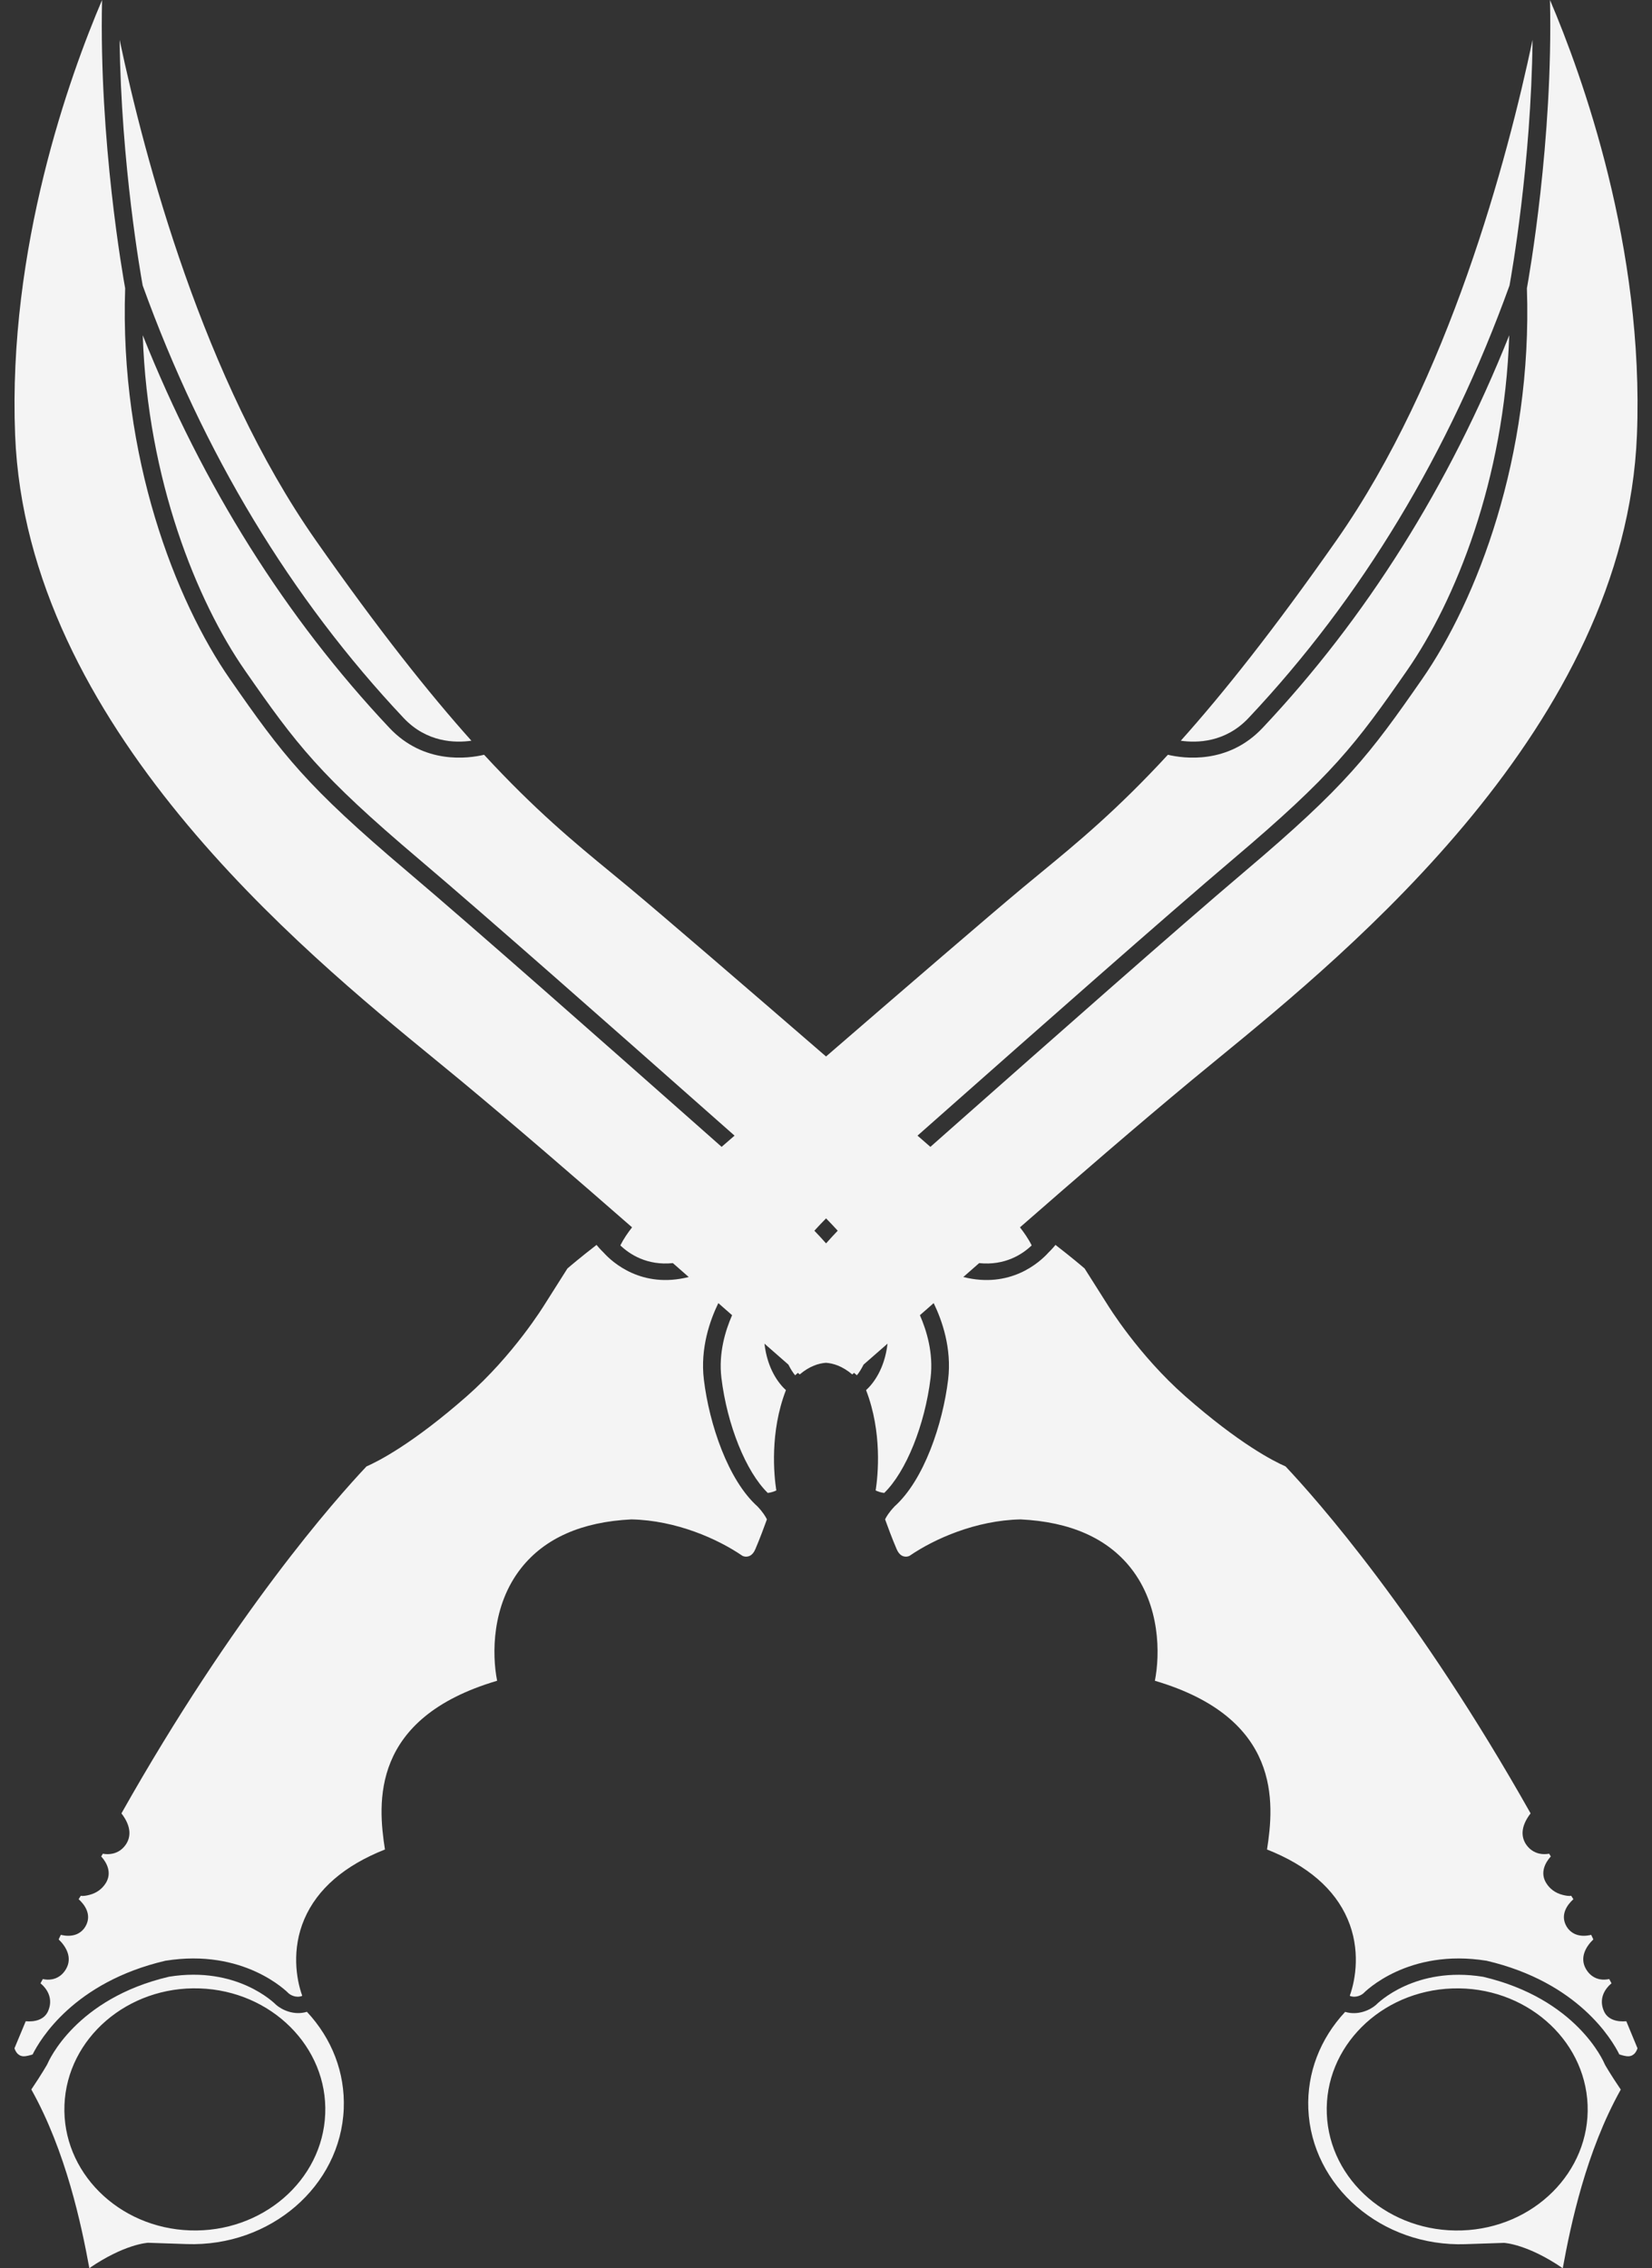 <svg width="51" height="70" viewBox="0 0 51 70" fill="none" xmlns="http://www.w3.org/2000/svg">
<rect x="0" y="0" width="51" height="70" fill="#333333" stroke="none"/>
<path d="M38.545 22.158C42.032 18.458 44.735 13.975 46.601 8.811C46.656 8.512 47.269 5.069 47.313 1.23C46.539 4.893 44.732 11.72 41.26 16.673C39.317 19.446 37.764 21.394 36.453 22.859C36.95 22.931 37.829 22.918 38.545 22.158V22.158Z" fill="#F4F4F4"/>
<path d="M8.531 61.877C8.466 61.812 7.316 60.667 5.218 61.003C2.337 61.679 1.502 63.607 1.467 63.689C1.465 63.693 1.461 63.696 1.459 63.701C1.457 63.706 1.457 63.711 1.454 63.715C1.447 63.727 1.293 63.999 0.967 64.483C2.037 66.395 2.512 68.655 2.758 69.997C3.835 69.259 4.539 69.216 4.571 69.214L5.765 69.254C8.343 69.342 10.518 67.468 10.612 65.076C10.656 63.97 10.251 62.917 9.475 62.086C9.077 62.207 8.704 62.026 8.531 61.877L8.531 61.877ZM5.868 68.832C3.648 68.757 1.908 67.02 1.99 64.961C2.071 62.902 3.943 61.288 6.163 61.364C8.382 61.439 10.123 63.176 10.04 65.235C9.959 67.295 8.087 68.908 5.868 68.832H5.868Z" fill="#F4F4F4"/>
<path d="M50.207 62.378C49.92 62.402 49.638 62.33 49.519 62.073C49.352 61.701 49.524 61.394 49.75 61.207L49.679 61.075C49.59 61.094 49.487 61.103 49.379 61.08C49.257 61.054 49.085 60.979 48.962 60.767C48.757 60.413 48.962 60.069 49.189 59.852L49.123 59.711C48.983 59.745 48.813 59.759 48.651 59.698C48.549 59.658 48.411 59.573 48.328 59.385C48.192 59.075 48.369 58.795 48.573 58.611L48.506 58.505C48.421 58.52 48.326 58.499 48.239 58.477C48.019 58.422 47.842 58.293 47.729 58.104C47.545 57.797 47.694 57.493 47.876 57.291C47.86 57.265 47.843 57.236 47.825 57.207C47.73 57.224 47.625 57.226 47.521 57.204C47.347 57.164 47.203 57.061 47.104 56.907C46.981 56.713 46.916 56.399 47.252 55.962C43.774 49.793 40.632 46.256 39.687 45.255C39.329 45.099 38.269 44.563 36.595 43.093C35.145 41.819 34.215 40.302 34.178 40.243L33.484 39.147C33.395 39.069 33.089 38.81 32.585 38.419C32.479 38.548 32.387 38.637 32.368 38.655C32.088 38.965 31.187 39.774 29.739 39.41C29.899 39.27 30.063 39.126 30.228 38.981C31.026 39.063 31.567 38.706 31.85 38.434C31.746 38.226 31.61 38.033 31.488 37.877C33.24 36.346 35.128 34.715 36.794 33.333C37.037 33.133 37.301 32.916 37.584 32.684C41.672 29.338 50.18 22.376 50.535 13.428C50.763 7.642 48.848 2.339 47.851 0C47.949 4.345 47.201 8.55 47.138 8.896C47.316 14.099 45.583 18.54 43.9 20.962C42.27 23.307 41.549 24.252 38.443 26.881C36.33 28.669 32.3 32.232 29.631 34.59C29.309 34.875 29.005 35.144 28.723 35.393C28.593 35.28 28.461 35.165 28.325 35.047C28.613 34.793 28.924 34.517 29.256 34.224C31.925 31.865 35.959 28.3 38.075 26.508C41.131 23.92 41.84 22.992 43.44 20.688C44.923 18.554 46.445 14.807 46.593 10.346C44.735 14.998 42.177 19.07 38.977 22.465C37.911 23.595 36.551 23.41 36.055 23.293C34.484 24.996 33.265 26.002 32.131 26.934L31.558 27.407C30.544 28.253 27.977 30.463 25.501 32.604C23.026 30.464 20.458 28.253 19.443 27.407L18.87 26.934C17.735 26.002 16.517 24.997 14.945 23.293C14.45 23.41 13.089 23.595 12.024 22.465C8.824 19.069 6.266 14.998 4.407 10.346C4.555 14.807 6.077 18.554 7.56 20.688C9.161 22.992 9.87 23.92 12.926 26.508C15.042 28.3 19.076 31.865 21.745 34.224C22.077 34.517 22.388 34.793 22.677 35.047C22.54 35.165 22.408 35.28 22.278 35.393C21.997 35.144 21.692 34.875 21.37 34.59C18.702 32.232 14.671 28.669 12.559 26.881C9.453 24.252 8.731 23.307 7.102 20.962C5.418 18.54 3.686 14.099 3.864 8.896C3.801 8.55 3.053 4.345 3.151 0C2.153 2.339 0.238 7.642 0.467 13.428C0.821 22.376 9.329 29.339 13.417 32.684C13.7 32.916 13.964 33.132 14.207 33.333C15.873 34.715 17.761 36.346 19.513 37.877C19.391 38.032 19.255 38.226 19.151 38.434C19.434 38.706 19.975 39.063 20.773 38.981C20.938 39.125 21.102 39.27 21.262 39.41C19.814 39.774 18.913 38.965 18.633 38.655C18.614 38.637 18.522 38.548 18.416 38.419C17.912 38.809 17.607 39.069 17.517 39.147L16.823 40.243C16.786 40.302 15.856 41.819 14.406 43.093C12.732 44.562 11.672 45.099 11.314 45.255C10.369 46.256 7.227 49.793 3.749 55.962C4.084 56.399 4.019 56.713 3.896 56.907C3.797 57.062 3.653 57.165 3.479 57.204C3.375 57.227 3.27 57.224 3.175 57.207C3.157 57.236 3.139 57.265 3.124 57.291C3.306 57.493 3.455 57.797 3.272 58.104C3.158 58.292 2.982 58.421 2.762 58.477C2.674 58.499 2.579 58.52 2.494 58.505L2.428 58.611C2.631 58.795 2.808 59.075 2.672 59.385C2.59 59.573 2.452 59.658 2.35 59.698C2.188 59.759 2.017 59.744 1.877 59.711L1.811 59.852C2.038 60.069 2.243 60.413 2.038 60.767C1.915 60.979 1.744 61.054 1.621 61.08C1.514 61.103 1.411 61.095 1.322 61.075L1.25 61.207C1.477 61.394 1.648 61.701 1.481 62.073C1.363 62.33 1.08 62.402 0.794 62.378L0.447 63.211C0.474 63.297 0.546 63.453 0.728 63.459C0.795 63.462 0.911 63.433 1.007 63.402C1.235 62.943 2.28 61.172 5.104 60.511C7.528 60.119 8.861 61.466 8.917 61.523C8.956 61.555 9.122 61.667 9.319 61.599C9.323 61.595 9.325 61.591 9.329 61.586C9.145 61.079 8.997 60.154 9.396 59.224C9.797 58.293 10.633 57.572 11.884 57.077C11.662 55.649 11.426 53.026 15.347 51.87C15.186 51.055 15.177 49.549 16.088 48.394C16.816 47.47 17.962 46.964 19.493 46.89C20.872 46.919 22.156 47.49 22.92 48.014C22.966 48.04 23.044 48.049 23.11 48.029C23.219 47.996 23.284 47.891 23.319 47.808C23.458 47.486 23.613 47.064 23.676 46.889C23.641 46.816 23.56 46.675 23.391 46.497C23.39 46.496 23.39 46.494 23.388 46.493C22.473 45.676 21.896 43.944 21.73 42.578C21.612 41.604 21.921 40.74 22.176 40.215C22.231 40.263 22.29 40.315 22.344 40.363C22.433 40.441 22.515 40.512 22.601 40.588C22.393 41.063 22.179 41.759 22.271 42.522C22.449 43.984 23.031 45.421 23.703 46.074C23.806 46.062 23.898 46.029 23.966 45.997C23.893 45.529 23.761 44.196 24.263 42.901C24.046 42.703 23.692 42.258 23.6 41.466C23.872 41.706 24.118 41.92 24.339 42.113C24.409 42.251 24.482 42.367 24.548 42.443C24.575 42.415 24.605 42.393 24.633 42.368C24.651 42.383 24.672 42.402 24.689 42.416C24.991 42.16 25.273 42.073 25.499 42.057C25.726 42.073 26.008 42.16 26.31 42.416C26.327 42.402 26.349 42.383 26.366 42.368C26.395 42.393 26.425 42.415 26.452 42.443C26.518 42.367 26.591 42.251 26.66 42.113C26.882 41.92 27.127 41.706 27.4 41.466C27.307 42.258 26.954 42.703 26.737 42.901C27.239 44.196 27.106 45.529 27.033 45.997C27.101 46.029 27.192 46.062 27.297 46.074C27.969 45.421 28.551 43.985 28.729 42.522C28.821 41.76 28.607 41.064 28.399 40.588C28.485 40.512 28.566 40.441 28.656 40.363C28.709 40.315 28.769 40.263 28.824 40.215C29.079 40.74 29.388 41.604 29.27 42.578C29.104 43.944 28.527 45.676 27.612 46.493C27.611 46.494 27.611 46.496 27.61 46.497C27.44 46.675 27.359 46.815 27.324 46.889C27.387 47.064 27.542 47.486 27.681 47.808C27.716 47.89 27.782 47.996 27.89 48.029C27.956 48.049 28.034 48.04 28.08 48.014C28.844 47.49 30.128 46.919 31.507 46.89C33.038 46.964 34.184 47.47 34.912 48.394C35.823 49.55 35.814 51.055 35.653 51.87C39.574 53.026 39.338 55.649 39.115 57.077C40.366 57.572 41.203 58.293 41.603 59.224C42.004 60.154 41.854 61.08 41.671 61.586C41.675 61.59 41.677 61.595 41.681 61.599C41.878 61.667 42.043 61.555 42.083 61.523C42.139 61.466 43.471 60.119 45.896 60.511C48.719 61.172 49.764 62.942 49.992 63.402C50.088 63.433 50.204 63.462 50.271 63.459C50.453 63.453 50.526 63.297 50.552 63.211L50.207 62.378ZM25.502 37.6C25.622 37.724 25.743 37.849 25.862 37.981C25.742 38.107 25.621 38.236 25.502 38.372C25.383 38.236 25.262 38.106 25.141 37.981C25.261 37.848 25.381 37.724 25.502 37.6Z" fill="#F4F4F4"/>
<path d="M12.461 22.158C13.177 22.918 14.056 22.931 14.553 22.859C13.242 21.394 11.69 19.446 9.747 16.673C6.275 11.72 4.467 4.893 3.693 1.23C3.738 5.069 4.35 8.512 4.405 8.811C6.271 13.975 8.973 18.457 12.461 22.158L12.461 22.158Z" fill="#F4F4F4"/>
<path d="M49.543 63.703C49.54 63.699 49.536 63.695 49.535 63.691C49.501 63.609 48.665 61.681 45.784 61.005C43.687 60.669 42.537 61.814 42.472 61.879C42.298 62.029 41.925 62.208 41.527 62.088C40.752 62.92 40.346 63.973 40.39 65.079C40.485 67.47 42.659 69.344 45.237 69.257L46.431 69.217C46.463 69.219 47.168 69.262 48.245 70C48.49 68.657 48.965 66.398 50.036 64.486C49.708 64.002 49.555 63.731 49.548 63.718C49.544 63.713 49.545 63.707 49.543 63.703L49.543 63.703ZM45.134 68.833C42.914 68.909 41.042 67.295 40.961 65.237C40.879 63.177 42.618 61.441 44.839 61.365C47.058 61.29 48.93 62.903 49.012 64.962C49.093 67.021 47.354 68.758 45.134 68.833V68.833Z" fill="#F4F4F4"/>
</svg>
